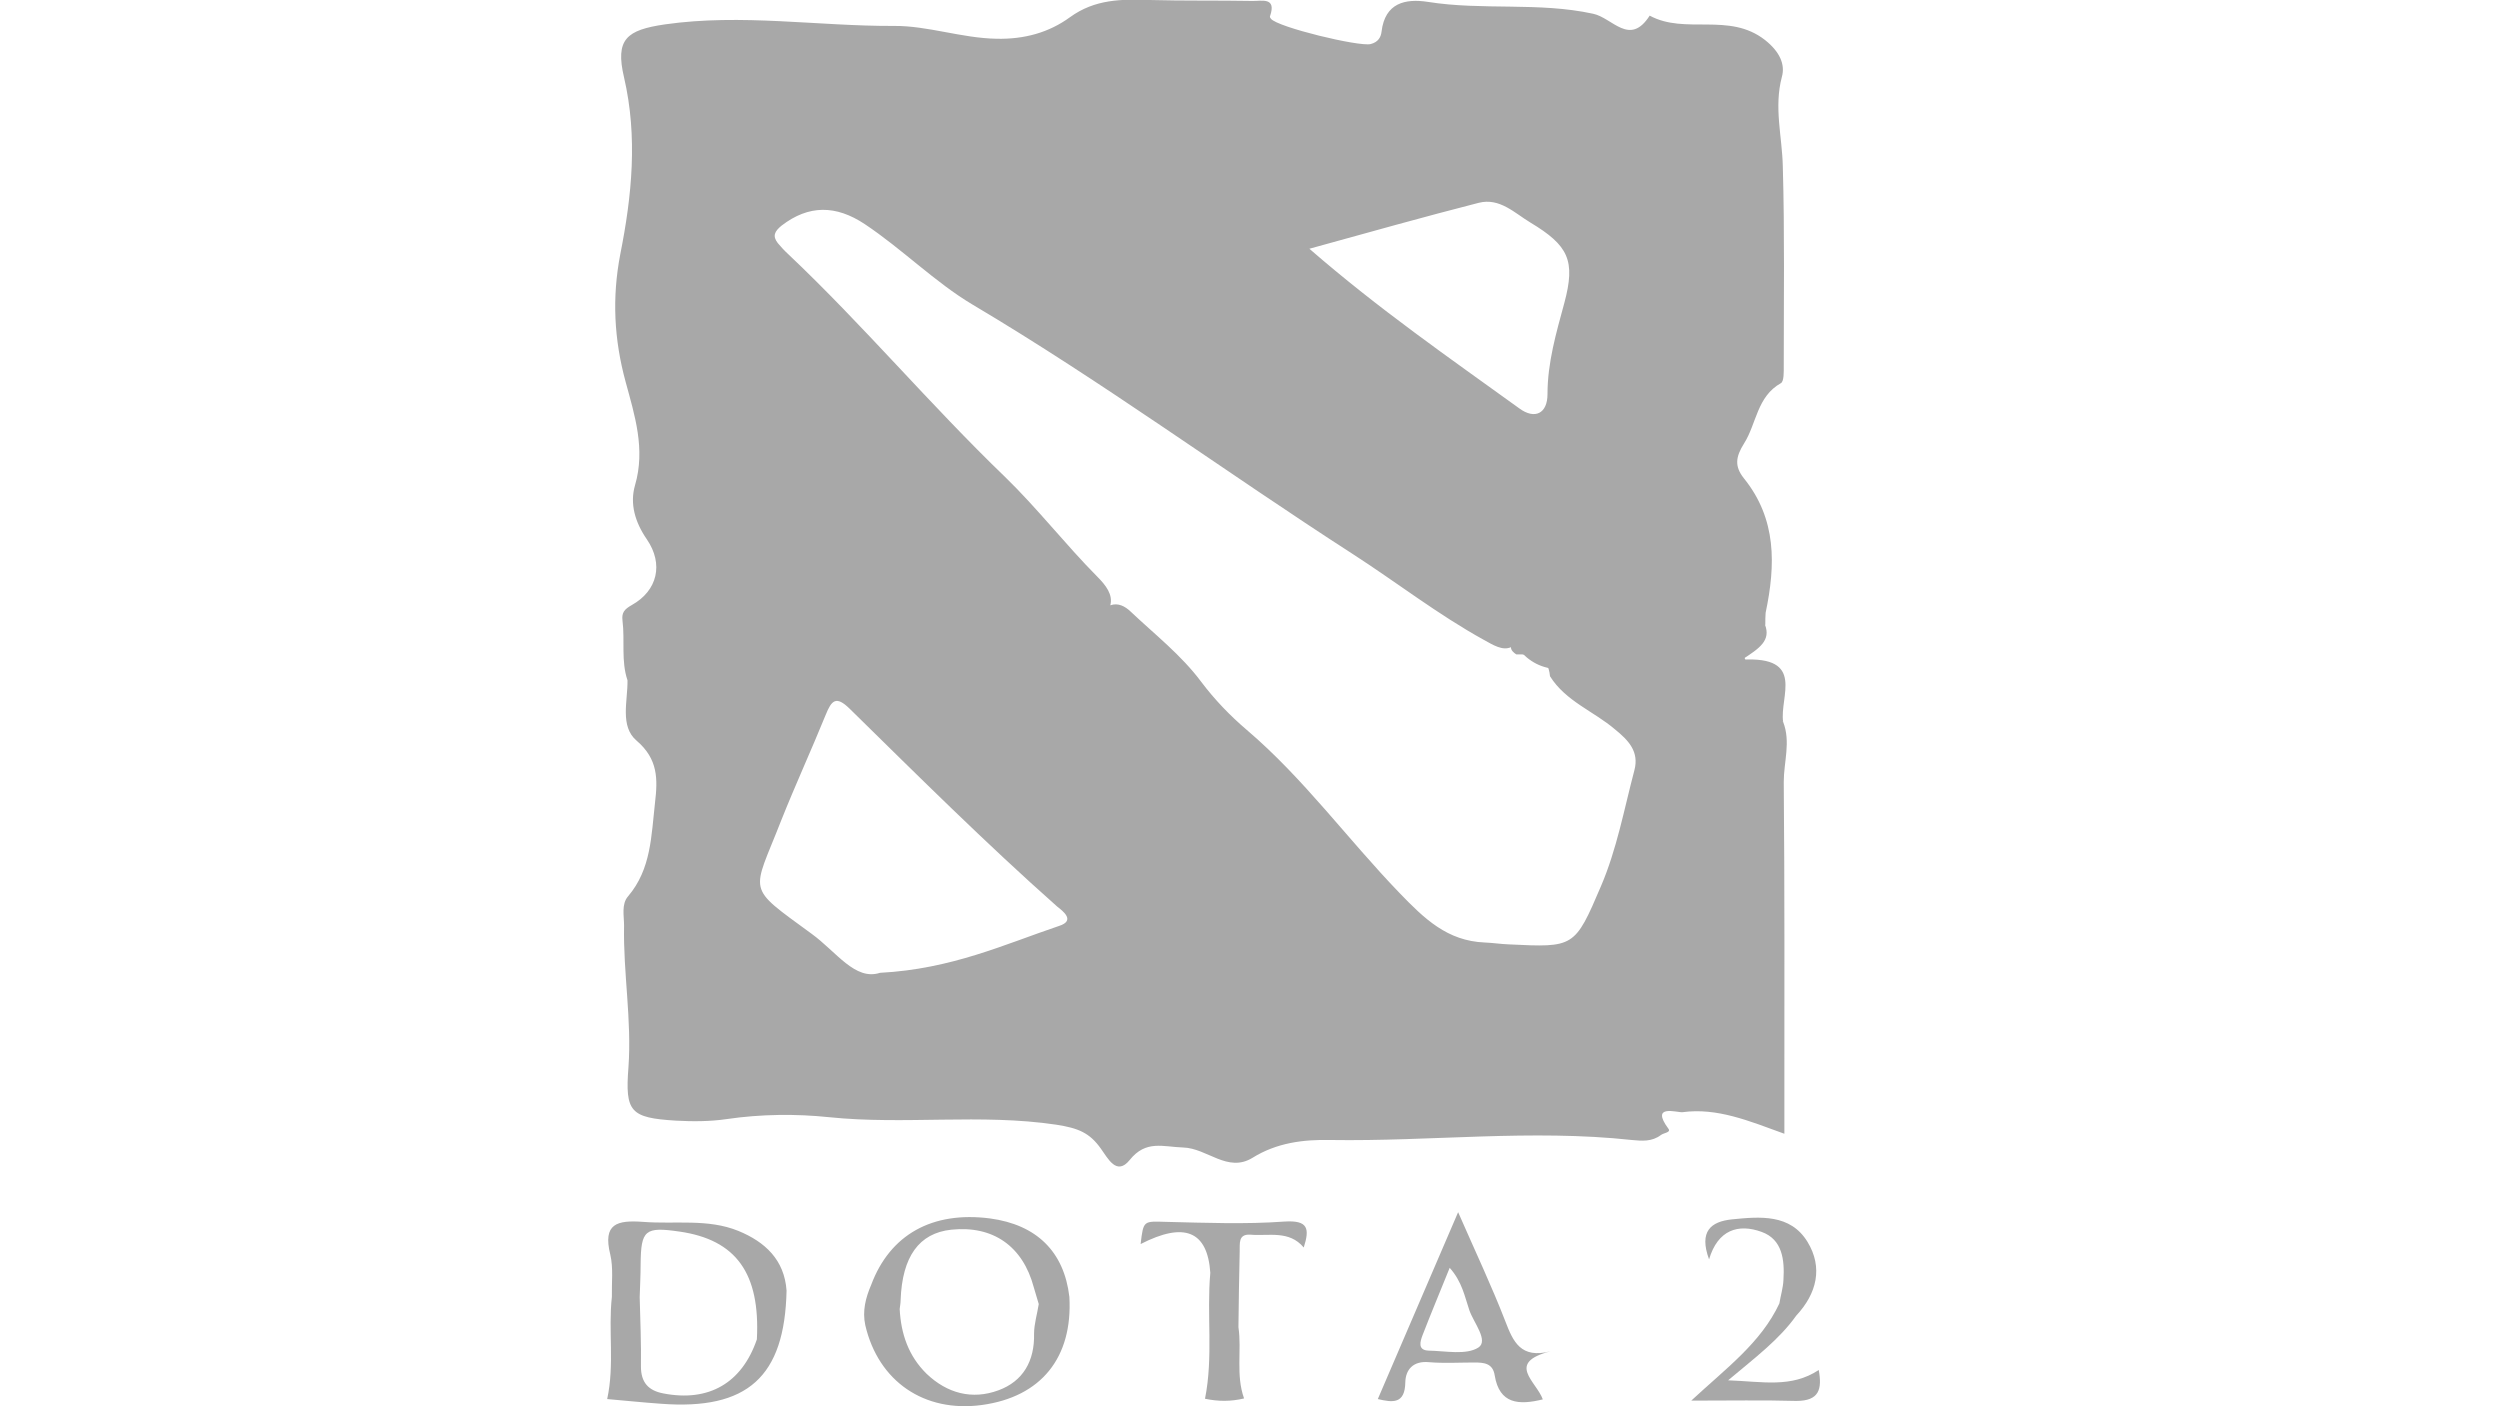 <svg version="1.1" id="Слой_1" xmlns="http://www.w3.org/2000/svg" x="0" y="0" viewBox="0 0 800 450" xml:space="preserve"><style>.st0{fill:#a8a8a8}</style><path class="st0" d="M570.6 231c-2.1-1.6-3.5-3.8-3.4-6.5.1-5.8-.3-10.7-7.8-11.7-2.7-.3-4-3.1-3.5-6 .9-4.9 4.4-6.6 8.9-6.9 1.9 5-1.6 7.5-7.4 11.2 20.5-1.2 12 11.8 13.2 19.9zM499 214.1c-5.4 0-9.7-2.3-13.1-6.4 7.2-3.6 11.1-.6 13.1 6.4zm-88 176.8c-12.5.9-25.1.4-37.7.1-7.4-.2-7.4-.6-8.3 7.1 14-7.2 21.4-4.2 22.3 9.2-1.2 13.3 1 26.8-1.7 40.3 4.3.9 8.3.9 12.5-.1-2.7-7.6-.7-15.3-1.8-22.8.1-8.1.2-16.1.4-24.2.1-2.5-.6-5.7 3.5-5.4 5.8.5 12.3-1.5 17 4.1 1.9-6 1.5-8.8-6.2-8.3zm171 47.5c-8.8 5.8-17.9 3.7-29 3.3 8.8-7.4 16.3-13 21.8-20.7 6.6-7.1 8.6-15.4 3.6-23.6-5.5-9-15.2-8.1-24.2-7.2-6.7.7-10.6 3.8-7.3 12.8 2.8-9.5 9.4-11.5 16.8-8.8 6.7 2.4 7.4 9 7 15.4-.1 2.5-.9 5-1.3 7.5-5.9 12.6-17 20.7-28.2 31.1 12.5 0 23.1-.2 33.6.1 7.4 0 8.3-3.8 7.2-9.9z"/><path class="st0" d="M571 362.8v-10.1c0-34.2.1-68.3-.2-102.5 0-6.4 2.3-12.8-.2-19.2-1.8-2.9-1.7-6.1-1.6-9.3.1-5 .6-9.8-7.1-9.3-4.4.3-4.3-3.1-2.7-6 1.4-2.4 3.8-4.3 5.7-6.5 0-1.3 0-2.6.1-3.8 3.2-15.3 3.6-30-7-43.1-3-3.8-2.6-6.8.1-11.1 4-6.3 4.1-15 11.8-19.3 1-.6.9-3.6.9-5.5 0-21.3.3-42.6-.3-63.8-.2-9.6-2.9-18.9-.3-28.7 1.1-3.9-.6-8-5.4-11.8-11.5-9-25.5-1.6-36.9-7.8-6.4 10-11.9.7-18.1-.6-17.4-3.8-35.3-1-52.9-3.8-7.2-1.1-13.7.3-14.8 9.5-.2 1.8-1.1 3.4-3.5 4-3.7.9-29.8-5.4-31.9-8.1-.2-.2-.4-.6-.3-.8 2.2-6.3-2.8-4.8-5.7-4.9-10.9-.2-21.9 0-32.8-.3-9-.3-17.5-.3-25.5 5.5-6.7 4.9-14.6 7.1-23.5 6.9-11.2-.2-22.1-4.2-32.8-4.1-24.4.1-48.8-4-73.3-.5-12.3 1.8-16 4.7-13.1 17 4.4 19 2.5 37.9-1.2 56.5-2.7 14-2 27.3 1.7 40.9 2.9 10.7 6.4 21.5 3 33.1-1.7 5.9 0 11.8 3.8 17.3 5.4 7.9 3.4 16.4-4.8 21-2.5 1.4-3.3 2.5-3 5 .8 6.4-.5 12.9 1.6 19.1.1 6.6-2.5 14.7 2.9 19.3 6.9 5.9 6.8 12.3 5.9 19.9-1.2 10.5-1.2 21.2-8.6 29.9-2.2 2.5-1.3 6.2-1.3 9.4-.3 15.2 2.5 30.2 1.4 45.4-1.1 14.2.6 16.1 15.1 17 5.4.3 11 .3 16.4-.5 10.9-1.6 22.2-1.7 32.7-.6 24.2 2.5 48.5-1.2 72.7 2.4 7.1 1.1 10.7 2.6 14.3 7.7 2.2 3 5 8.8 9.2 3.6 5.2-6.5 10.7-4.2 17.1-4 7.7.2 14.2 8.2 22.2 3.3 7.7-4.8 16.2-5.9 25-5.7 32.1.5 64.2-3.5 96.4 0 3.2.3 6.4.6 9.3-1.6.9-.7 3.3-.8 2.4-2-6-8.1 2.9-5.1 4.5-5.3 11.1-1.5 21.3 2.8 32.6 6.9zM473.2 64.9c6.7-1.7 11.5 3.3 16.5 6.3 12.3 7.4 14.5 12.2 10.9 25.7-2.6 9.6-5.4 19.1-5.4 29.2 0 6.3-4.1 8.2-9 4.6-22.3-16.1-45-31.8-67.2-51.1 19.2-5.3 36.6-10.2 54.2-14.7zM338.9 296.3c-17.5 5.9-34.4 13.8-57.3 15-8 2.6-13.9-6.7-21.9-12.5-21.3-15.6-19-12.4-9.7-36.3 4.5-11.3 9.6-22.4 14.2-33.7 1.9-4.7 3.3-6.3 7.7-2 21.8 21.4 43.5 43 66.4 63.3 1.9 1.5 5.9 4.5.6 6.2zM523 246.5c-3.3 12.5-5.6 25.2-10.7 37.1-8.4 19.7-8.6 19.6-29.5 18.6-2.6-.1-5.1-.5-7.7-.6-12-.5-19.3-7.6-27.3-15.9-16.5-17.1-30.6-36.6-48.8-52.1-5.4-4.6-10.3-9.7-14.6-15.4-6.4-8.6-14.9-15.2-22.6-22.5-1.8-1.7-4-2.9-6.5-2 .9-3.4-1.4-6.4-4.2-9.2-10.2-10.3-19.1-21.8-29.5-31.9-23.9-23-45.3-48.5-69.4-71.3-1.2-1.1-2.3-2.3-3.3-3.5-1.8-2.3-1-3.8 1.2-5.6 8.7-6.7 17.4-6.6 26.6-.5 12 8 22.5 18.6 34.4 25.7 41.8 24.8 81 53.6 121.8 79.9 14.1 9.1 27.3 19.4 42 27.5 2.9 1.6 5.9 3.5 8.6 2.3 0 1 .8 1.7 1.7 2.3 5.1 0 10.2.1 10.8 7 5 8 14 11.2 20.8 17 4.3 3.5 7.8 7.1 6.2 13.1zm-26.8 185.9c-9.6 2.5-12-3.1-14.5-9.6-4.3-11.1-9.4-21.9-15.1-34.9-9.2 21.5-17.5 40.6-25.7 59.8 4.7 1.1 8.7 1.7 8.8-5.4.1-4 2.5-6.9 7.6-6.4 4.8.4 9.7.1 14.5.1 3 0 5.9.2 6.5 4.1 1.5 9.2 7.7 9.6 15.4 7.7-2.1-5.8-11.9-11.7 2.5-15.4zm-23.1-1.2c-3.9 2.5-10.5 1.1-15.9 1-3.7-.1-2.7-3-2-4.9 2.7-7 5.6-13.9 8.7-21.6 4 4.5 4.8 9.2 6.3 13.6 1.4 4 6.2 9.7 2.9 11.9zM342.2 415c-1.7-14.5-10.5-23.1-25.4-25.1-18.5-2.4-32 5.2-38 21.2-1.8 4.2-2.9 8.4-1.9 13 4.2 18 18.9 28 37.3 25.5 19-2.6 29.1-15.2 28-34.6zm-11.3 11.8c.2 8.7-3.5 15.2-11.4 18.1-8.4 3.1-16.4 1-23-5.3-5.8-5.7-8.2-12.8-8.6-20.7.1-1 .3-1.9.3-2.9.5-13.9 5.9-21.4 16.2-22.5 13.4-1.4 22.9 5.3 26.4 18.4.5 1.8 1.1 3.6 1.6 5.4-.5 3.2-1.5 6.4-1.5 9.5zm-94.6-32.9c-9.8-4-20.3-2.1-30.5-2.9-8.3-.6-13 .5-10.5 10.5 1 4.3.4 9 .5 13.5-1.2 10.7.9 21.6-1.5 32.7 5.8.5 11.5 1.1 17.2 1.5 27.7 2.1 39.6-8.6 40.2-36.2-.7-9.9-6.9-15.6-15.4-19.1zm5.9 34.7c-4.8 14-15.4 20.1-29.9 17.3-4.8-.9-7.2-3.5-7.2-8.6.1-7.4-.2-14.8-.4-22.2.1-3.5.3-7.1.3-10.6.1-10.9 1.4-12 12.4-10.4 18.2 2.6 25.9 13.4 24.8 34.5z"/></svg>